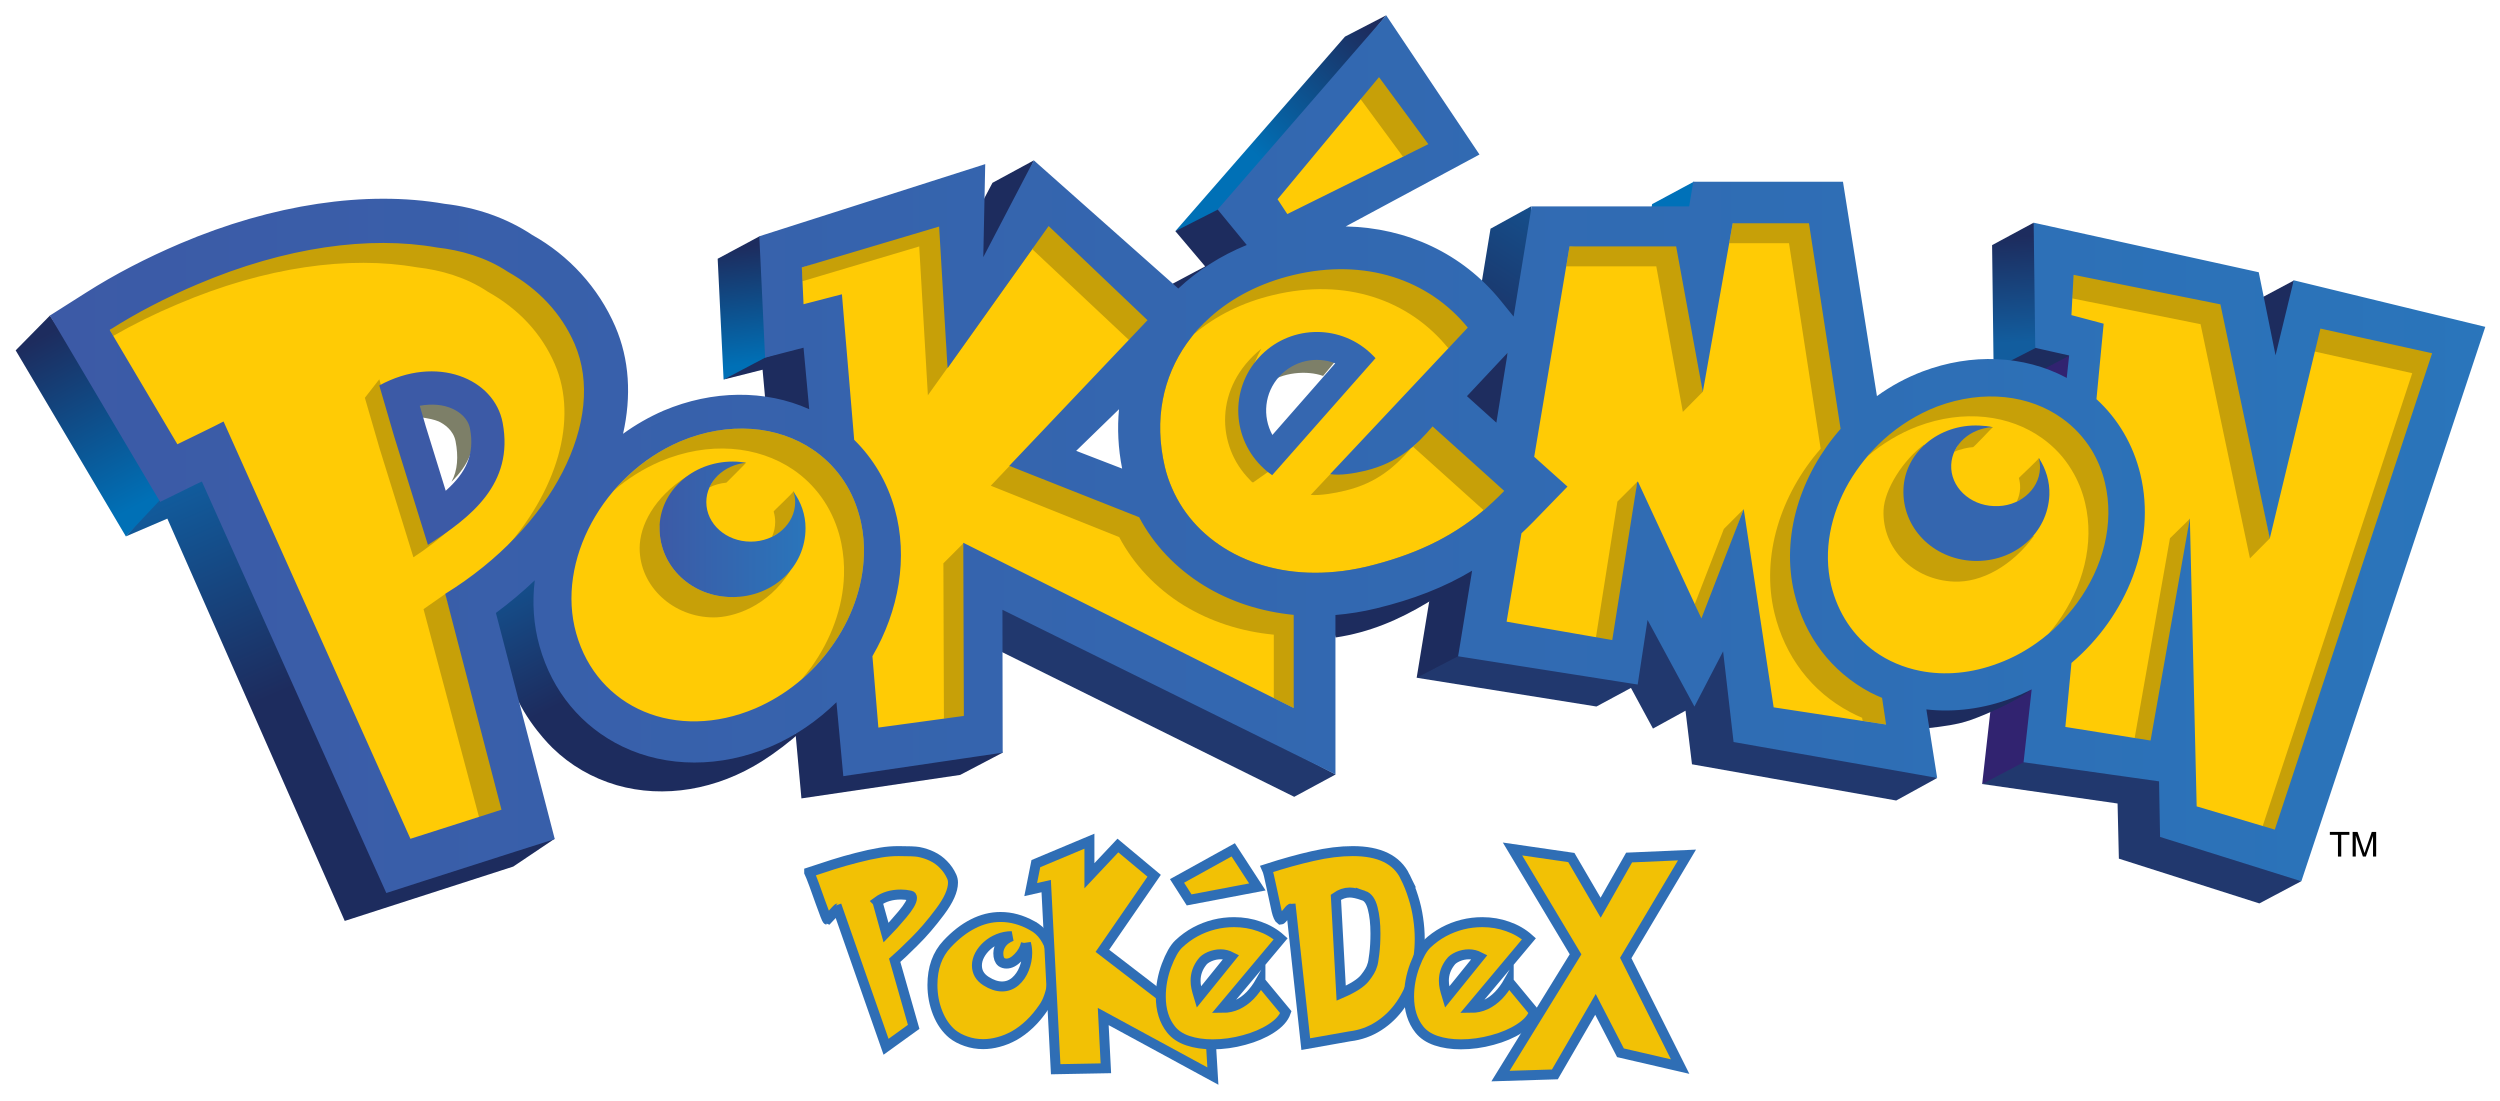 <?xml version="1.0" encoding="UTF-8" standalone="no"?>
<svg
   xmlns:osb="http://www.openswatchbook.org/uri/2009/osb"
   xmlns:dc="http://purl.org/dc/elements/1.1/"
   xmlns:cc="http://creativecommons.org/ns#"
   xmlns:rdf="http://www.w3.org/1999/02/22-rdf-syntax-ns#"
   xmlns:svg="http://www.w3.org/2000/svg"
   xmlns="http://www.w3.org/2000/svg"
   xmlns:xlink="http://www.w3.org/1999/xlink"
   xmlns:sodipodi="http://sodipodi.sourceforge.net/DTD/sodipodi-0.dtd"
   xmlns:inkscape="http://www.inkscape.org/namespaces/inkscape"
   xml:space="preserve"
   enable-background="new 0 0 280 103"
   viewBox="0 0 156.85 69.088"
   height="66.591"
   width="151.181"
   y="0px"
   x="0px"
   id="Layer_1"
   version="1.1"
   inkscape:version="1.0.2-2 (e86c870879, 2021-01-15)"
   sodipodi:docname="pokemon.svg"><sodipodi:namedview
     pagecolor="#ffffff"
     bordercolor="#666666"
     borderopacity="1"
     objecttolerance="10"
     gridtolerance="10"
     guidetolerance="10"
     inkscape:pageopacity="0"
     inkscape:pageshadow="2"
     inkscape:window-width="1920"
     inkscape:window-height="1017"
     id="namedview103"
     showgrid="false"
     inkscape:zoom="2.9389637"
     inkscape:cx="100.78434"
     inkscape:cy="63.188168"
     inkscape:window-x="-8"
     inkscape:window-y="-8"
     inkscape:window-maximized="1"
     inkscape:current-layer="Layer_1"
     inkscape:document-rotation="0"
     scale-x="1.038"
     units="px" /><defs
     id="defs202"><linearGradient
       id="linearGradient1931"
       osb:paint="solid"><stop
         style="stop-color:#2f6eb5;stop-opacity:1;"
         offset="0"
         id="stop1929" /></linearGradient><linearGradient
       id="linearGradient1925"
       osb:paint="solid"><stop
         style="stop-color:#da0000;stop-opacity:1;"
         offset="0"
         id="stop1923" /></linearGradient><linearGradient
       id="linearGradient1919"
       osb:paint="solid"><stop
         style="stop-color:#f2c105;stop-opacity:1;"
         offset="0"
         id="stop1917" /></linearGradient><linearGradient
       inkscape:collect="always"
       xlink:href="#linearGradient1919"
       id="linearGradient1921"
       x1="5.113"
       y1="104.977"
       x2="291.952"
       y2="104.977"
       gradientUnits="userSpaceOnUse" /><linearGradient
       inkscape:collect="always"
       xlink:href="#linearGradient1931"
       id="linearGradient1933"
       x1="4.981"
       y1="104.977"
       x2="292.084"
       y2="104.977"
       gradientUnits="userSpaceOnUse" /><linearGradient
       inkscape:collect="always"
       xlink:href="#linearGradient1919"
       id="linearGradient244"
       gradientUnits="userSpaceOnUse"
       x1="5.113"
       y1="104.977"
       x2="291.952"
       y2="104.977" /><linearGradient
       inkscape:collect="always"
       xlink:href="#linearGradient1931"
       id="linearGradient246"
       gradientUnits="userSpaceOnUse"
       x1="4.981"
       y1="104.977"
       x2="292.084"
       y2="104.977" /><linearGradient
       inkscape:collect="always"
       xlink:href="#linearGradient1919"
       id="linearGradient248"
       gradientUnits="userSpaceOnUse"
       x1="5.113"
       y1="104.977"
       x2="291.952"
       y2="104.977" /><linearGradient
       inkscape:collect="always"
       xlink:href="#linearGradient1931"
       id="linearGradient250"
       gradientUnits="userSpaceOnUse"
       x1="4.981"
       y1="104.977"
       x2="292.084"
       y2="104.977" /><linearGradient
       inkscape:collect="always"
       xlink:href="#linearGradient1919"
       id="linearGradient252"
       gradientUnits="userSpaceOnUse"
       x1="5.113"
       y1="104.977"
       x2="291.952"
       y2="104.977" /><linearGradient
       inkscape:collect="always"
       xlink:href="#linearGradient1931"
       id="linearGradient254"
       gradientUnits="userSpaceOnUse"
       x1="4.981"
       y1="104.977"
       x2="292.084"
       y2="104.977" /><linearGradient
       inkscape:collect="always"
       xlink:href="#linearGradient1919"
       id="linearGradient256"
       gradientUnits="userSpaceOnUse"
       x1="5.113"
       y1="104.977"
       x2="291.952"
       y2="104.977" /><linearGradient
       inkscape:collect="always"
       xlink:href="#linearGradient1931"
       id="linearGradient258"
       gradientUnits="userSpaceOnUse"
       x1="4.981"
       y1="104.977"
       x2="292.084"
       y2="104.977" /><linearGradient
       inkscape:collect="always"
       xlink:href="#linearGradient1919"
       id="linearGradient260"
       gradientUnits="userSpaceOnUse"
       x1="5.113"
       y1="104.977"
       x2="291.952"
       y2="104.977" /><linearGradient
       inkscape:collect="always"
       xlink:href="#linearGradient1931"
       id="linearGradient262"
       gradientUnits="userSpaceOnUse"
       x1="4.981"
       y1="104.977"
       x2="292.084"
       y2="104.977" /><linearGradient
       inkscape:collect="always"
       xlink:href="#linearGradient1919"
       id="linearGradient264"
       gradientUnits="userSpaceOnUse"
       x1="5.113"
       y1="104.977"
       x2="291.952"
       y2="104.977" /><linearGradient
       inkscape:collect="always"
       xlink:href="#linearGradient1931"
       id="linearGradient266"
       gradientUnits="userSpaceOnUse"
       x1="4.981"
       y1="104.977"
       x2="292.084"
       y2="104.977" /><linearGradient
       inkscape:collect="always"
       xlink:href="#linearGradient1919"
       id="linearGradient268"
       gradientUnits="userSpaceOnUse"
       x1="5.113"
       y1="104.977"
       x2="291.952"
       y2="104.977" /><linearGradient
       inkscape:collect="always"
       xlink:href="#linearGradient1931"
       id="linearGradient270"
       gradientUnits="userSpaceOnUse"
       x1="4.981"
       y1="104.977"
       x2="292.084"
       y2="104.977" /></defs><linearGradient
     gradientTransform="translate(-408,-677.5)"
     y2="714.041"
     x2="416.734"
     y1="732.71"
     x1="426.751"
     gradientUnits="userSpaceOnUse"
     id="SVGID_1_"><stop
       id="stop12"
       style="stop-color:#0070B6"
       offset="0" /><stop
       id="stop14"
       style="stop-color:#1D2C5E"
       offset="1" /></linearGradient><linearGradient
     gradientTransform="translate(-408,-677.5)"
     y2="680.949"
     x2="561.642"
     y1="694.573"
     x1="548.927"
     gradientUnits="userSpaceOnUse"
     id="SVGID_2_"><stop
       id="stop21"
       style="stop-color:#0070B6"
       offset="0" /><stop
       id="stop23"
       style="stop-color:#1D2C5E"
       offset="1" /></linearGradient><linearGradient
     gradientTransform="translate(-408,-677.5)"
     y2="704.548"
     x2="491.937"
     y1="717.286"
     x1="493.453"
     gradientUnits="userSpaceOnUse"
     id="SVGID_3_"><stop
       id="stop32"
       style="stop-color:#0070B6"
       offset="0" /><stop
       id="stop34"
       style="stop-color:#1D2C5E"
       offset="1" /></linearGradient><linearGradient
     gradientTransform="translate(-408,-677.5)"
     y2="703.336"
     x2="631.742"
     y1="714.834"
     x1="632.348"
     gradientUnits="userSpaceOnUse"
     id="SVGID_4_"><stop
       id="stop39"
       style="stop-color:#125D9E"
       offset="0" /><stop
       id="stop41"
       style="stop-color:#1D2C5E"
       offset="1" /></linearGradient><linearGradient
     gradientTransform="translate(-408,-677.5)"
     y2="719.489"
     x2="576.568"
     y1="698.261"
     x1="589.911"
     gradientUnits="userSpaceOnUse"
     id="SVGID_5_"><stop
       id="stop52"
       style="stop-color:#125D9E"
       offset="0" /><stop
       id="stop54"
       style="stop-color:#1D2C5E"
       offset="1" /></linearGradient><linearGradient
     gradientTransform="translate(-413.451,-679.186)"
     y2="750.203"
     x2="480.919"
     y1="732.31"
     x1="471.821"
     gradientUnits="userSpaceOnUse"
     id="SVGID_6_"><stop
       id="stop65"
       style="stop-color:#105FA1"
       offset="0" /><stop
       id="stop67"
       style="stop-color:#1D2C5E"
       offset="1" /></linearGradient><linearGradient
     gradientTransform="translate(-408,-677.5)"
     y2="750.612"
     x2="448.022"
     y1="726.202"
     x1="437.492"
     gradientUnits="userSpaceOnUse"
     id="SVGID_7_"><stop
       id="stop74"
       style="stop-color:#105FA1"
       offset="0" /><stop
       id="stop76"
       style="stop-color:#1D2C5E"
       offset="1" /></linearGradient><linearGradient
     gradientTransform="matrix(1,0,0,-1,-569.451,-926.686)"
     y2="-982.769"
     x2="655.635"
     y1="-982.769"
     x1="639.706"
     gradientUnits="userSpaceOnUse"
     id="SVGID_8_"><stop
       id="stop177"
       style="stop-color:#3C5AA6"
       offset="0" /><stop
       id="stop179"
       style="stop-color:#2B73B9"
       offset="0.933" /><stop
       id="stop181"
       style="stop-color:#2A75BB"
       offset="1" /></linearGradient><g
     id="g357"
     transform="translate(-56.309,0.961)"><g
       id="g183"
       transform="matrix(0.575,0,0,0.575,57.292,0)"><polygon
         transform="translate(-5.451,-1.686)"
         style="fill:url(#SVGID_1_)"
         id="polygon16"
         points="17.477,58.544 22.278,53.965 9.189,34.446 5.451,38.243 " /><polygon
         transform="translate(-5.451,-1.686)"
         style="fill:#0071b9"
         id="polygon18"
         points="183.544,24.964 189.296,23.108 188.579,19.83 184.009,22.288 " /><polygon
         transform="translate(-5.451,-1.686)"
         style="fill:url(#SVGID_2_)"
         id="polygon25"
         points="131.987,25.236 137.373,23.687 154.994,1.686 150.495,4.012 " /><polygon
         transform="translate(-5.451,-1.686)"
         style="fill:#1d2c5e"
         id="polygon27"
         points="252.752,41.986 249.507,33.031 254.05,30.61 " /><polygon
         transform="translate(-5.451,-1.686)"
         style="fill:#1d2c5e"
         id="polygon29"
         points="225.309,41.153 230.463,38.651 225.99,36.982 221.271,40.326 " /><polygon
         transform="translate(-5.451,-1.686)"
         style="fill:url(#SVGID_3_)"
         id="polygon36"
         points="82.695,41.43 88.331,39.153 86.644,25.782 82.049,28.247 " /><polygon
         transform="translate(-5.451,-1.686)"
         style="fill:url(#SVGID_4_)"
         id="polygon43"
         points="225.641,24.313 221.105,26.761 221.271,40.326 225.837,37.986 227.27,31.42 " /><polygon
         transform="translate(-5.451,-1.686)"
         style="fill:#312370"
         id="polygon45"
         points="220.023,85.561 228.008,83.986 229.572,38.798 225.018,41.191 " /><polygon
         transform="translate(-5.451,-1.686)"
         style="fill:#21386e"
         id="polygon47"
         points="254.828,96.172 239.788,84.52 224.553,83.182 220.023,85.561 234.796,87.688 234.938,93.705 250.266,98.59 " /><polygon
         transform="translate(-5.451,-1.686)"
         style="fill:#21386e"
         id="polygon49"
         points="210.643,87.361 215.096,84.912 184.368,66.189 162.57,69.925 158.318,73.966 177.934,77.105 181.701,75.076 184.102,79.512 187.652,77.561 188.359,83.409 " /><polygon
         transform="translate(-5.451,-1.686)"
         style="fill:url(#SVGID_5_)"
         id="polygon56"
         points="170.838,22.514 166.377,24.969 158.318,73.966 162.832,71.621 170.568,44.11 " /><polygon
         transform="translate(-5.451,-1.686)"
         style="fill:#1d2c5e"
         id="polygon58"
         points="131.987,25.236 135.24,29.081 131.686,30.974 131.985,32.159 140.443,26.786 136.747,22.82 " /><polygon
         transform="translate(-5.451,-1.686)"
         style="fill:#21386e"
         id="polygon60"
         points="108.617,68.957 113.179,65.508 149.479,84.516 144.957,86.958 " /><polygon
         transform="translate(-5.451,-1.686)"
         style="fill:#1d2c5e"
         id="polygon62"
         points="106.525,30.406 112.344,28.644 116.543,17.516 112.032,19.963 " /><path
         style="fill:url(#SVGID_6_)"
         id="path69"
         d="m 56.633,61.419 -4.646,3.189 c 0,0 0.986,5.184 2.257,8.79 1.278,3.619 4.32,6.526 4.32,6.526 1.954,1.91 4.349,3.3 7.021,4.08 5.139,1.479 10.939,0.515 15.918,-2.66 1.302,-0.824 3.069,-2.143 4.155,-3.184 C 80.764,81.13 56.633,61.419 56.633,61.419 Z" /><polygon
         transform="translate(-5.451,-1.686)"
         style="fill:#1d2c5e"
         id="polygon71"
         points="113.146,82.139 91.647,37.551 87.224,39.041 82.695,41.43 86.947,40.355 91.187,87.131 108.511,84.568 " /><polygon
         transform="translate(-5.451,-1.686)"
         style="fill:url(#SVGID_7_)"
         id="polygon78"
         points="64.236,91.55 26.068,51.615 21.292,54.477 17.477,58.544 22.001,56.602 41.357,100.5 59.746,94.568 " /><path
         style="fill:#1d2c5e"
         id="path80"
         d="m 208.381,75.627 0.26,2.155 c 1.584,-0.178 3.248,-0.383 4.672,-0.89 1.66,-0.568 5.266,-2.174 6.637,-3.357 -0.514,0.187 -8.963,2.377 -11.569,2.092" /><path
         style="fill:#1d2c5e"
         id="path82"
         d="m 143.322,64.418 0.69,3.47 c 3.722,-0.554 6.917,-1.931 10.058,-3.819 1.971,-1.174 4.135,-2.945 4.818,-3.417 -0.482,0.308 -15.566,3.766 -15.566,3.766 z" /><g
         transform="translate(-5.451,-1.686)"
         id="g84"><path
           style="fill:#ffcb05"
           id="path86"
           d="M 46.389,96.338 44.952,93.145 26.6,52.186 l -0.377,-0.84 -0.834,0.385 -0.557,0.256 -3.267,1.604 C 21.083,52.783 20.283,51.429 19.727,50.49 L 12.34,38.006 10.408,34.747 13.604,32.722 c 3.023,-1.928 6.437,-3.709 10.151,-5.295 7.395,-3.15 14.943,-4.816 21.826,-4.816 2.264,0 4.455,0.183 6.513,0.541 3.431,0.391 6.604,1.517 9.225,3.263 3.906,2.184 6.981,5.572 8.718,9.58 1.426,3.294 1.704,7.152 0.798,11.154 l -0.532,2.351 1.953,-1.416 c 1.316,-0.955 2.746,-1.771 4.25,-2.426 2.6,-1.099 5.29,-1.66 7.985,-1.66 2.551,0 4.963,0.505 7.17,1.498 l 1.423,0.638 -0.143,-1.553 -0.619,-6.711 -0.1,-1.064 -1.036,0.269 -3.109,0.806 -0.545,-11.427 22.774,-7.276 -0.184,8.881 1.715,0.44 4.974,-9.532 14.897,13.212 0.621,0.553 0.606,-0.57 c 2.041,-1.918 4.46,-3.457 7.189,-4.574 l 1.14,-0.466 -0.781,-0.953 -2.686,-3.274 17.103,-19.714 8.957,13.365 -13.711,7.37 -3.045,1.638 3.457,0.073 c 6.5,0.137 12.256,2.887 16.205,7.742 l 1.428,1.761 0.92,1.131 -1.528,1.622 -1.019,1.082 -3.426,3.654 -0.637,0.679 0.689,0.622 3.211,2.891 1.242,1.117 0.266,-1.648 1.232,-7.627 0.315,-1.958 0.01,0.011 0.324,-2 1.839,-11.26 h 16.418 0.77 l 0.13,-0.759 0.321,-1.928 h 14.785 l 3.582,22.621 0.233,1.465 1.2,-0.871 c 1.451,-1.054 3.054,-1.921 4.766,-2.576 2.279,-0.86 4.625,-1.299 6.967,-1.299 2.788,0 5.495,0.644 7.836,1.861 0.062,0.045 0.15,0.103 0.27,0.151 l 1.111,0.446 0.131,-1.192 0.268,-2.465 0.088,-0.808 -0.795,-0.177 -2.998,-0.67 -0.146,-11.792 22.857,5.031 1.717,8.485 1.775,0.035 1.771,-7.302 19.06,4.635 -19.478,58.703 -13.938,-4.377 -0.099,-5.407 -0.014,-0.775 -0.769,-0.108 -13.908,-1.963 0.787,-7.069 0.187,-1.682 -1.505,0.771 c -0.713,0.363 -1.403,0.668 -2.055,0.908 -2.274,0.86 -4.603,1.295 -6.922,1.295 -0.671,0 -1.345,-0.037 -2.001,-0.111 l -1.188,-0.133 0.186,1.18 0.979,6.217 -20.291,-3.579 -1.063,-9.226 -0.342,-2.957 -1.367,2.643 -2.336,4.505 -4.301,-7.94 -1.293,-2.385 -0.408,2.68 -0.937,6.146 -17.784,-2.799 1.379,-8.435 0.315,-1.934 -1.681,1.005 c -2.911,1.745 -6.254,3.058 -10.217,4.015 -1.385,0.338 -2.832,0.572 -4.305,0.694 l -0.834,0.07 v 0.837 15.918 l -35.023,-17.309 -1.316,-0.649 0.001,1.467 0.024,14.804 -15.659,2.307 -0.658,-7.109 -0.178,-1.902 -1.365,1.338 c -2.069,2.025 -4.4,3.595 -6.927,4.667 -2.585,1.099 -5.252,1.655 -7.925,1.655 -2.669,0 -5.177,-0.558 -7.455,-1.649 -4.22,-2.03 -7.264,-5.713 -8.57,-10.36 C 62.87,68.121 62.701,65.816 62.99,63.45 l 0.309,-2.52 -1.838,1.75 c -1.296,1.23 -2.692,2.405 -4.152,3.484 l -0.495,0.365 0.156,0.595 5.275,20.248 0.932,3.593 -3.532,1.123 -9.932,3.18 z m 4.458,-54.356 c -0.512,0 -1.041,0.047 -1.574,0.143 l -0.676,0.13 -0.998,0.192 0.301,0.972 0.196,0.632 2.84,9.293 0.284,0.893 0.422,1.34 1.05,-0.934 0.697,-0.621 c 2.753,-2.474 3.718,-4.986 3.137,-8.154 -0.366,-1.901 -1.838,-2.848 -2.684,-3.244 -0.884,-0.426 -1.896,-0.642 -2.995,-0.642 z m 76.135,0.305 -1.775,1.728 -4.675,4.543 -1.018,0.989 1.325,0.512 5.014,1.935 1.54,0.593 -0.318,-1.618 c -0.414,-2.09 -0.522,-4.182 -0.328,-6.217 z m 20.416,-5.167 c -1.939,0 -3.815,0.834 -5.148,2.286 -2.022,2.208 -2.415,5.465 -0.977,8.103 l 0.381,0.715 0.613,1.143 0.863,-0.966 0.555,-0.615 6.858,-7.83 0.539,-0.62 0.865,-0.994 -1.234,-0.457 -0.769,-0.284 c -0.807,-0.316 -1.671,-0.481 -2.546,-0.481 z" /></g><path
         style="fill:#7d7f68"
         id="path88"
         d="m 152.438,47.032 c -0.066,0.058 -0.127,0.132 -0.179,0.208 0.069,-0.063 0.136,-0.118 0.207,-0.176 z" /><polygon
         transform="translate(-5.451,-1.686)"
         style="fill:#7d7f68"
         id="polygon90"
         points="161.631,45.41 164.837,48.294 165.418,44.702 167.014,46.131 163.802,43.241 167.227,39.587 166.055,40.831 166.089,40.674 165.053,41.767 " /><polygon
         transform="translate(-5.451,-1.686)"
         style="fill:#7d7f68"
         id="polygon92"
         points="167.014,46.131 168.244,38.505 167.227,39.587 163.802,43.241 " /><path
         style="fill:#7d7f68"
         id="path94"
         d="m 115.715,47.522 0.052,0.022 z" /><path
         style="fill:#c7a008"
         id="path96"
         d="m 134.677,50.694 c 0.274,0.277 0.021,0.078 0.328,0.288 l 2.095,-1.477 c -0.311,-0.22 -0.619,-0.456 -0.902,-0.72 -3.04,-2.77 -2.25,-9 -0.278,-12.41 -5.191,4.188 -4.921,10.635 -1.243,14.319" /><path
         style="fill:#c7a008"
         id="path98"
         d="m 159.967,54.182 c -3.46,2.862 -7.404,4.728 -12.615,5.987 -1.139,0.261 -2.255,0.451 -3.347,0.547 -8.271,0.813 -15.21,-2.985 -17.843,-9.145 -0.328,-0.746 -0.581,-1.501 -0.772,-2.307 -1.218,-5.188 -0.178,-9.824 2.385,-13.458 0.254,-0.352 0.521,-0.689 0.801,-1.032 -0.131,0.112 -0.265,0.208 -0.374,0.313 -0.985,0.877 -1.857,1.838 -2.598,2.888 -2.566,3.634 -3.606,8.273 -2.377,13.453 0.188,0.806 0.437,1.572 0.758,2.301 2.634,6.174 9.575,9.97 17.839,9.163 1.101,-0.106 2.213,-0.288 3.353,-0.563 5.217,-1.259 9.158,-3.117 12.618,-5.979 0.845,-0.695 1.66,-1.453 2.451,-2.282 l -0.073,-0.07 c -0.079,0.068 -0.138,0.127 -0.206,0.184" /><polygon
         transform="translate(-5.451,-1.686)"
         style="fill:#c7a008"
         id="polygon100"
         points="116.37,27.199 115.995,26.853 107.079,39.377 107.129,40.185 " /><polygon
         transform="translate(-5.451,-1.686)"
         style="fill:#c7a008"
         id="polygon102"
         points="165.053,41.767 166.089,40.674 166.055,40.831 167.227,39.587 168.244,38.505 167.014,46.131 165.418,44.702 164.837,48.294 161.631,45.41 " /><polygon
         transform="translate(-5.451,-1.686)"
         style="fill:#c7a008"
         id="polygon104"
         points="160.061,15.727 154.146,8.136 152.208,10.843 156.825,17.115 " /><path
         style="fill:#c7a008"
         id="path106"
         d="M 61.785,34.235 C 46.849,16.04 19.936,25.82 10.263,34.331 l 0.378,0.653 c 2.224,-1.276 4.569,-2.43 7.036,-3.465 9.608,-4.104 18.768,-5.307 26.112,-4.022 2.596,0.298 5.346,1.068 7.739,2.67 3.313,1.855 5.824,4.494 7.292,7.876 2.605,5.99 0.31,13.955 -5.825,20.623 7.695,-7.061 12.96,-13.817 8.79,-24.431 z" /><path
         style="fill:#c7a008"
         id="path108"
         d="m 92.257,55.433 c -0.07,-0.33 -0.14,-0.665 -0.247,-0.988 -0.841,-3.025 -2.648,-5.44 -5.017,-7.047 -3.834,-2.604 -9.186,-3.139 -14.52,-0.887 -2.806,1.213 -5.246,3.08 -7.175,5.31 1.483,-1.276 3.178,-2.339 5.009,-3.131 5.322,-2.259 10.674,-1.725 14.521,0.876 2.369,1.609 4.161,4.023 5.02,7.044 0.095,0.324 0.169,0.664 0.243,1.005 0.228,1.15 0.334,2.313 0.29,3.504 -0.111,3.482 -1.402,6.988 -3.549,9.982 -0.346,0.474 -0.71,0.916 -1.087,1.354 1.222,-1.055 2.313,-2.222 3.245,-3.529 2.156,-2.975 3.444,-6.488 3.558,-9.991 0.048,-1.169 -0.049,-2.351 -0.291,-3.502" /><path
         style="fill:#c7a008"
         id="path110"
         d="m 77.55,50.992 c -0.021,0.033 2.167,-2.168 2.142,-2.168 -2.737,-0.104 -3.894,2.477 -3.989,2.68 0.562,-0.272 1.182,-0.449 1.847,-0.512" /><path
         style="fill:#c7a008"
         id="path112"
         d="m 82.705,54.147 c 0.111,0.371 0.169,0.74 0.169,1.144 0,0.57 -0.127,1.117 -0.358,1.621 0.438,-0.229 3.603,-1.764 2.376,-5.016 0.066,0.1 -2.266,2.241 -2.187,2.251" /><path
         style="fill:#c7a008"
         id="path114"
         d="m 70.255,55.957 c 0,-1.338 2.291,-4.584 3.005,-5.667 -3.618,2.3 -5.176,5.404 -5.176,7.849 0,4.189 3.681,7.558 8.082,7.558 2.082,0 5.895,-1.101 8.389,-5.137 -1.307,0.86 -4.629,2.918 -6.372,2.918 -4.4,-0.001 -7.928,-3.309 -7.928,-7.521" /><polygon
         transform="translate(-5.451,-1.686)"
         style="fill:#c7a008"
         id="polygon116"
         points="106.735,78.432 109.426,78.586 108.894,59.258 106.678,61.477 " /><polygon
         transform="translate(-5.451,-1.686)"
         style="fill:#c7a008"
         id="polygon118"
         points="106.659,23.867 91.232,29.197 91.287,30.703 104.04,26.906 104.985,43.146 107.113,40.164 " /><polygon
         transform="translate(-5.451,-1.686)"
         style="fill:#c7a008"
         id="polygon120"
         points="117.804,24.018 116.37,27.199 126.913,37.104 129.783,35.012 " /><path
         style="fill:#c7a008"
         id="path122"
         d="m 122.511,53.814 -14.064,-4.65 -2.049,2.164 14.011,5.607 c 1.589,2.994 3.997,5.559 7.029,7.434 2.935,1.795 6.289,2.87 9.841,3.211 v 6.92 l 2.172,1.084 0.687,-10.396 z" /><path
         style="fill:#c7a008"
         id="path124"
         d="m 145.095,51.858 c 3.454,-0.833 5.446,-2.635 7.161,-4.618 -1.287,1.056 -7.739,2.462 -8.823,2.829 l -2.125,2.263 c 0.971,0.086 2.595,-0.176 3.787,-0.474" /><path
         style="fill:#c7a008"
         id="path126"
         d="m 138.813,27.943 c -6.369,0.834 -9.688,6.181 -10.237,6.832 2.352,-1.987 5.3,-3.462 8.62,-4.248 7.881,-1.906 14.83,0.497 19.125,5.807 l 2.658,-2.25 c -4.254,-5.218 -12.287,-8.041 -20.166,-6.141" /><path
         style="fill:#c7a008"
         id="path128"
         d="m 160.174,53.998 c 0.768,-0.646 2.133,-1.299 2.859,-2.06 l -8.528,-7.62 c -0.653,0.781 -1.245,2.068 -2.042,2.745 z" /><path
         style="fill:#c7a008"
         id="path130"
         d="m 203.938,74.418 c -8.947,-7.354 -8.412,-23.123 -4.02,-28.126 l -3.942,-24.715 -8.622,1.113 -0.384,2.177 h 6.524 l 3.455,22.424 c -4.396,5.019 -6.52,11.743 -5.051,17.899 1.137,4.757 4.059,8.607 8.265,10.834 0.423,0.232 0.86,0.434 1.307,0.625 l 0.056,0.329 2.565,0.405 c 0,-10e-4 0.267,-2.751 -0.153,-2.965 z" /><polygon
         transform="translate(-5.451,-1.686)"
         style="fill:#c7a008"
         id="polygon132"
         points="187.249,25.99 175.001,26.9 174.63,29.078 184.464,29.078 187.361,44.959 189.543,42.755 " /><polygon
         transform="translate(-5.451,-1.686)"
         style="fill:#c7a008"
         id="polygon134"
         points="188.661,65.932 189.447,68.066 193.988,55.575 191.836,57.73 " /><polygon
         transform="translate(-5.451,-1.686)"
         style="fill:#c7a008"
         id="polygon136"
         points="180.221,54.747 177.878,69.561 180.122,70.418 182.407,52.564 " /><path
         style="fill:#c7a008"
         id="path138"
         d="m 221.123,46.146 c 1.287,0.919 2.385,2.082 3.211,3.465 0.652,1.061 1.145,2.249 1.46,3.553 1.071,4.453 -0.21,9.269 -3.041,13.133 -0.285,0.392 -0.599,0.771 -0.899,1.143 1.15,-0.989 15.118,-11.292 1.471,-24.824 -15.01,-4.948 -20.692,4.845 -21.223,5.466 1.586,-1.348 3.416,-2.463 5.398,-3.221 5.08,-1.924 10.078,-1.257 13.623,1.285" /><path
         style="fill:#c7a008"
         id="path140"
         d="m 213.556,47.122 c 0.042,0.095 2.155,-2.202 2.198,-2.202 -2.671,0.11 -3.954,1.399 -3.822,1.994 -0.16,0.231 -0.29,0.46 -0.392,0.713 0.57,-0.284 1.624,-0.502 2.016,-0.505" /><path
         style="fill:#c7a008"
         id="path142"
         d="m 218.578,50.479 c 0.096,0.358 0.142,0.733 0.134,1.136 -0.024,0.516 -0.158,0.989 -0.354,1.43 0.406,-0.183 3.643,-1.188 2.407,-4.75 0.032,0.101 -2.222,2.186 -2.187,2.184" /><path
         style="fill:#c7a008"
         id="path144"
         d="m 211.487,61.789 c 3.021,0.129 6.362,-1.727 8.758,-5.007 -6.148,1.261 -12.611,-8.977 -11.963,-9.979 -2.323,1.684 -4.379,4.932 -4.473,7.202 -0.16,4.209 3.267,7.608 7.678,7.784" /><polygon
         transform="translate(-5.451,-1.686)"
         style="fill:#c7a008"
         id="polygon146"
         points="266.948,40.735 250.629,90.15 252.07,91.114 269.658,38.329 256.495,35.287 256.33,38.379 " /><polygon
         transform="translate(-5.451,-1.686)"
         style="fill:#c7a008"
         id="polygon148"
         points="246.288,32.927 229.742,29.629 229.857,32.577 243.852,35.388 249.24,60.941 251.421,58.743 " /><polygon
         transform="translate(-5.451,-1.686)"
         style="fill:#c7a008"
         id="polygon150"
         points="236.659,80.54 238.878,81.259 242.703,56.602 240.512,58.748 " /><polygon
         transform="translate(-5.451,-1.686)"
         style="fill:#c7a008"
         id="polygon152"
         points="52.35,64.803 49.954,66.479 56.021,89.216 58.896,88.536 " /><path
         style="fill:#c7a008"
         id="path154"
         d="m 51.746,51.162 c -1.51,1.602 -4.857,4.715 -6.764,5.943 l -1.158,-3.718 -2.536,-8.152 -1.612,-5.519 -1.573,2.019 1.606,5.527 2.536,8.146 1.153,3.729 c 2.611,-1.682 6.409,-4.839 8.348,-7.975" /><path
         style="fill:#7d7f68"
         id="path156"
         d="m 144.498,37.129 c -2.066,-0.795 -4.992,-0.556 -6.572,1.173 -0.367,0.401 -1.081,1.424 -1.307,1.881 1.529,-1.216 4.252,-1.479 6.037,-0.835 z" /><path
         style="fill:#7d7f68"
         id="path158"
         d="m 49.857,44.493 c -0.232,-1.22 -1.427,-2.189 -2.013,-2.458 -1.048,-0.506 -2.861,-0.585 -4.185,-0.344 0.238,0.822 0.511,1.786 0.627,2.181 0.537,0.075 1.419,0.235 1.882,0.446 0.581,0.28 1.597,0.94 1.833,2.168 0.316,1.639 0.233,3.171 -0.45,4.415 1.873,-1.838 2.782,-3.837 2.306,-6.408" /><g
         transform="translate(-5.451,-1.686)"
         id="g160"><g
           id="g162"><path
             style="fill:#3c5aa6"
             id="path164"
             d="M 58.588,46.145 C 57.689,41.321 51.381,38.662 45.127,42.073 l 1.612,5.521 2.536,8.159 1.157,3.716 c 4.692,-3.017 9.408,-6.642 8.156,-13.324 z m -6.212,7.418 c -0.683,-2.229 -2.181,-7.042 -2.181,-7.042 0.007,0.022 -0.295,-1.03 -0.653,-2.234 1.326,-0.237 2.6,-0.141 3.648,0.363 0.586,0.279 1.616,0.93 1.841,2.164 0.518,2.774 -0.417,4.754 -2.655,6.749 z" /></g></g><g
         transform="translate(-5.451,-1.686)"
         id="g166"><g
           id="g168"><path
             style="fill:#3567b0"
             id="path170"
             d="m 153.223,38.491 c -3.496,-3.207 -8.93,-2.958 -12.119,0.535 -3.208,3.487 -2.956,8.924 0.545,12.118 0.285,0.275 0.593,0.5 0.903,0.721 l 11.277,-12.771 c -0.199,-0.208 -0.399,-0.415 -0.606,-0.603 z m -10.648,8.983 c -1.103,-2.025 -0.88,-4.596 0.769,-6.398 1.586,-1.728 4.016,-2.22 6.088,-1.421 z" /></g></g><polygon
         transform="translate(-5.451,-1.686)"
         style="fill:#1e2d5f"
         id="polygon172"
         points="167.979,48.434 168.291,37.089 162.046,43.106 " /><path
         style="fill:#3466af"
         id="path174"
         d="m 220.748,48.295 c 0.095,0.379 0.144,0.754 0.132,1.153 -0.104,2.386 -2.347,4.228 -5.021,4.103 -2.672,-0.092 -4.771,-2.12 -4.666,-4.5 0.09,-2.231 2.078,-3.997 4.533,-4.11 -0.466,-0.105 -0.953,-0.16 -1.461,-0.178 -4.473,-0.193 -8.129,2.975 -8.283,6.919 -0.172,4.218 3.209,7.657 7.611,7.848 4.479,0.179 8.133,-3 8.311,-7.198 0.052,-1.455 -0.378,-2.85 -1.156,-4.037" /><path
         style="fill:url(#SVGID_8_)"
         id="path183"
         d="m 85.053,53.112 c 0,2.396 -2.179,4.316 -4.848,4.316 -2.676,0 -4.847,-1.921 -4.847,-4.316 0,-2.233 1.91,-4.074 4.358,-4.288 -0.469,-0.085 -0.957,-0.134 -1.461,-0.134 -4.472,0 -8,3.317 -8,7.267 0,4.215 3.529,7.521 7.928,7.521 4.476,0 8.001,-3.308 8.001,-7.521 0,-1.459 -0.482,-2.834 -1.311,-3.966 0.112,0.341 0.18,0.719 0.18,1.121" /><g
         transform="translate(-5.451,-1.686)"
         id="g185"><g
           id="g187"><linearGradient
             gradientTransform="matrix(1,0,0,-1,-564,-925)"
             y2="-974.57"
             x2="838.921"
             y1="-974.57"
             x1="573.178"
             gradientUnits="userSpaceOnUse"
             id="SVGID_9_"><stop
               id="stop190"
               style="stop-color:#3C5AA6"
               offset="0" /><stop
               id="stop192"
               style="stop-color:#2B73B9"
               offset="0.933" /><stop
               id="stop194"
               style="stop-color:#2A75BB"
               offset="1" /></linearGradient><path
             style="fill:url(#SVGID_9_)"
             id="path196"
             d="m 254.02,30.598 -1.986,8.185 -1.834,-9.063 -24.559,-5.406 0.172,13.656 3.701,0.83 -0.267,2.463 c -0.048,-0.019 -0.078,-0.048 -0.104,-0.069 -4.588,-2.421 -10.276,-2.669 -15.629,-0.647 -1.796,0.687 -3.463,1.59 -4.975,2.688 l -3.705,-23.388 h -16.333 l -0.45,2.689 H 170.86 l -1.963,12.023 -1.426,-1.761 c -4.166,-5.118 -10.205,-7.937 -16.895,-8.077 l 14.596,-7.845 -10.178,-15.189 -18.389,21.189 3.174,3.87 c -2.875,1.175 -5.387,2.795 -7.468,4.752 l -15.767,-13.989 -5.513,10.566 0.212,-10.154 -24.651,7.875 0.632,13.244 4.194,-1.088 0.62,6.712 c -4.792,-2.152 -10.552,-2.099 -15.894,0.158 -1.583,0.69 -3.059,1.538 -4.419,2.524 0.924,-4.089 0.705,-8.12 -0.853,-11.715 -1.84,-4.248 -5.078,-7.759 -9.048,-9.974 -2.783,-1.854 -6.1,-3.009 -9.571,-3.402 -8.53,-1.491 -18.773,0.04 -28.854,4.335 -3.706,1.581 -7.163,3.375 -10.281,5.361 l -3.941,2.499 2.38,4.019 7.386,12.483 c 0,0 2.26,3.825 2.275,3.823 l 3.994,-1.963 0.557,-0.256 18.353,40.961 1.77,3.937 4.098,-1.32 9.93,-3.181 4.352,-1.383 -1.148,-4.43 -5.274,-20.245 c 1.517,-1.123 2.933,-2.314 4.24,-3.561 -0.295,2.419 -0.14,4.868 0.526,7.212 1.379,4.908 4.593,8.785 9.053,10.933 4.817,2.315 10.694,2.321 16.131,0.015 2.727,-1.157 5.152,-2.845 7.207,-4.854 l 0.749,8.063 17.39,-2.561 -0.027,-15.593 36.337,17.959 V 67.119 c 1.458,-0.122 2.946,-0.352 4.442,-0.719 4.002,-0.967 7.427,-2.293 10.47,-4.116 l -1.526,9.339 19.592,3.083 1.075,-7.05 5.117,9.453 3.128,-6.027 1.143,9.896 22.213,3.916 -1.178,-7.473 c 3.041,0.344 6.246,-0.064 9.342,-1.232 0.733,-0.271 1.457,-0.601 2.15,-0.955 l -0.885,7.951 14.784,2.086 0.11,6.063 15.416,4.839 20.071,-60.495 z m -86.793,8.99 1.019,-1.083 -1.231,7.627 -3.211,-2.892 z m -13.018,-31.156 5.382,7.311 -15.387,7.628 -1.063,-1.615 z M 52.32,64.809 58.459,88.364 48.523,91.538 28.134,46.004 c -1.109,0.583 -3.157,1.561 -5.038,2.483 L 15.713,36.015 c 2.936,-1.875 6.156,-3.537 9.581,-4.984 9.612,-4.088 18.783,-5.308 26.118,-4.012 2.595,0.292 5.342,1.057 7.748,2.654 3.301,1.859 5.826,4.505 7.282,7.875 3.551,8.206 -2.381,20.015 -14.122,27.261 z m 45.681,-4.192 c -0.114,3.507 -1.402,7.021 -3.558,9.994 -2.051,2.875 -4.916,5.248 -8.287,6.699 -8.62,3.652 -17.24,0 -19.543,-8.184 -2.231,-7.913 2.96,-17.333 11.312,-20.931 5.334,-2.252 10.686,-1.718 14.52,0.887 2.368,1.606 4.174,4.021 5.017,7.047 0.106,0.321 0.176,0.658 0.247,0.988 0.241,1.153 0.338,2.335 0.292,3.5 z m 46.901,16.653 -36.055,-18.033 0.064,18.894 -9.327,1.272 -0.65,-7.788 c 2.88,-4.938 3.933,-10.757 2.43,-16.093 -0.825,-2.933 -2.349,-5.479 -4.42,-7.519 l -1.338,-15.879 -4.188,1.086 -0.185,-4.015 14.978,-4.46 0.918,15.448 11.034,-15.503 10.787,10.273 -15.085,15.892 14.172,5.606 c 1.583,3 3.998,5.549 7.028,7.427 2.929,1.808 6.285,2.877 9.835,3.228 z m -18.721,-26.126 -5.015,-1.935 4.675,-4.544 c -0.2,2.086 -0.097,4.267 0.34,6.479 z m 39.237,4.724 c -3.46,2.862 -7.404,4.728 -12.615,5.987 -1.139,0.261 -2.255,0.451 -3.347,0.547 -8.271,0.813 -15.21,-2.985 -17.843,-9.145 -0.328,-0.746 -0.581,-1.501 -0.772,-2.307 -1.218,-5.188 -0.178,-9.825 2.385,-13.458 0.738,-1.06 1.614,-2.026 2.598,-2.896 2.414,-2.154 5.496,-3.72 9,-4.562 7.879,-1.9 14.818,0.505 19.072,5.725 L 148.882,51.74 c 1.018,0.192 2.637,-0.075 3.832,-0.361 3.576,-0.872 5.577,-2.77 7.34,-4.838 l 6,5.398 1.818,1.642 c -0.788,0.815 -1.616,1.584 -2.454,2.287 z m 31.853,21.327 -3.266,-21.635 -4.619,11.935 -6.916,-14.917 h -0.078 l -2.733,17.275 -11.527,-2.006 1.621,-9.64 c 0.435,-0.409 0.863,-0.819 1.284,-1.252 l 3.736,-3.847 -3.631,-3.252 L 175,26.899 h 11.63 l 2.911,15.892 3.262,-18.417 h 8.319 l 3.452,22.438 c -4.393,5.004 -6.527,11.731 -5.059,17.885 1.135,4.771 4.067,8.613 8.27,10.857 0.423,0.213 0.861,0.424 1.313,0.606 l 0.44,2.909 z m 28.725,-7.049 c -1.271,0.905 -2.67,1.674 -4.174,2.229 -2.969,1.131 -5.922,1.366 -8.553,0.843 -1.834,-0.362 -3.506,-1.077 -4.961,-2.112 -2.314,-1.674 -4.018,-4.146 -4.769,-7.25 -0.876,-3.729 -0.069,-7.711 1.937,-11.199 1,-1.705 2.283,-3.307 3.801,-4.688 1.693,-1.518 3.656,-2.761 5.84,-3.601 5.083,-1.896 10.096,-1.242 13.625,1.295 1.298,0.92 2.375,2.091 3.224,3.452 0.644,1.075 1.144,2.26 1.447,3.554 1.081,4.478 -0.206,9.274 -3.031,13.138 -1.21,1.647 -2.685,3.127 -4.386,4.339 z m 25.955,20.392 -8.524,-2.539 -0.743,-31.426 -4.287,24.243 -9.299,-1.484 0.666,-6.98 c 6.072,-5.131 9.291,-13.225 7.527,-20.56 -0.775,-3.248 -2.445,-6.076 -4.799,-8.226 l 0.785,-8.232 -3.516,-0.936 0.235,-4.395 16.021,3.22 5.387,25.546 5.525,-22.903 12.188,2.693 z" /></g></g><g
         transform="matrix(0.939,0,0,0.939,14.793,6.431)"
         style="font-style:normal;font-variant:normal;font-weight:normal;font-stretch:normal;font-size:4px;line-height:125%;font-family:Arial;-inkscape-font-specification:Arial;letter-spacing:0px;word-spacing:0px;fill:#000000;fill-opacity:1;stroke:none"
         id="flowRoot3115"><path
           d="m 254.1,90.905 v -2.525 h -0.943 v -0.338 h 2.27 v 0.338 h -0.947 v 2.525 z"
           id="path3084" /><path
           d="m 255.805,90.905 v -2.863 h 0.57 l 0.678,2.027 c 0.062,0.189 0.108,0.33 0.137,0.424 0.033,-0.104 0.083,-0.257 0.152,-0.459 l 0.686,-1.992 h 0.51 v 2.863 h -0.365 V 88.508 l -0.832,2.396 h -0.342 l -0.828,-2.438 v 2.438 z"
           id="path3086" /></g></g><g
       aria-label="PoKéDeX"
       transform="matrix(0.192,0,0,0.192,106.096,39.028)"
       id="text1092"
       style="font-style:normal;font-variant:normal;font-weight:normal;font-stretch:normal;font-size:70.556px;line-height:1.25;font-family:'Pokemon Solid';-inkscape-font-specification:'Pokemon Solid, Normal';font-variant-ligatures:normal;font-variant-caps:normal;font-variant-numeric:normal;font-variant-east-asian:normal;fill:url(#linearGradient1921);fill-opacity:1;stroke:url(#linearGradient1933);stroke-width:3.26;stroke-miterlimit:4;stroke-dasharray:none;stroke-opacity:1"><path
         d="m 5.113,76.762 q 4.169,-1.378 7.82,-2.549 3.686,-1.171 7.751,-2.205 4.065,-1.068 7.786,-1.688 2.859,-0.482 5.857,-0.482 4.995,0 6.546,0.276 2.343,0.448 4.41,1.447 2.102,0.999 3.721,2.687 1.654,1.654 2.687,3.927 0.413,0.93 0.413,1.964 0,3.859 -4.237,9.508 -4.203,5.65 -8.475,9.853 -4.237,4.203 -6.339,6.029 l 6.201,21.739 -9.026,6.511 -15.813,-45.165 q -0.069,0 -0.655,0.655 -0.586,0.655 -1.55,1.723 -0.93,1.034 -1.171,1.275 -0.103,0 -0.689,-1.481 Q 9.798,89.302 8.834,86.684 7.903,84.031 6.732,80.827 5.526,77.589 5.113,76.762 Z m 22.29,9.577 2.825,10.163 q 2.136,-2.17 5.305,-5.926 3.169,-3.755 3.169,-5.443 0,-0.655 -0.551,-0.758 -1.55,-0.345 -3.066,-0.345 -4.548,0 -7.683,2.308 z"
         style="font-style:normal;font-variant:normal;font-weight:normal;font-stretch:normal;font-size:70.556px;font-family:'Pokemon Solid';-inkscape-font-specification:'Pokemon Solid, Normal';font-variant-ligatures:normal;font-variant-caps:normal;font-variant-numeric:normal;font-variant-east-asian:normal;fill:url(#linearGradient244);fill-opacity:1;stroke:url(#linearGradient246);stroke-width:3.26;stroke-miterlimit:4;stroke-dasharray:none;stroke-opacity:1"
         id="path2081" /><path
         d="m 77.977,94.194 q 2.446,1.309 3.962,3.548 1.55,2.205 2.239,4.995 0.723,2.756 0.723,5.753 0,2.48 -0.413,4.789 -0.379,2.308 -1.068,4.237 -0.689,1.929 -1.619,3.273 -2.17,3.238 -4.651,5.581 -2.48,2.343 -5.064,3.79 -2.584,1.412 -5.133,2.067 -2.515,0.689 -4.995,0.689 -2.928,0 -5.581,-0.93 -2.618,-0.896 -4.479,-2.377 -3.066,-2.549 -4.789,-6.856 -1.723,-4.341 -1.723,-9.164 0,-8.303 4.789,-13.401 4.1,-4.375 8.475,-6.58 4.375,-2.239 8.957,-2.239 2.687,0 5.168,0.689 2.48,0.655 5.202,2.136 z m -2.033,5.788 q -0.586,2.618 -2.549,4.616 -1.929,1.998 -3.79,1.998 -0.93,0 -1.654,-0.482 -1.034,-0.827 -1.034,-2.894 0,-1.585 1.034,-3.135 1.068,-1.55 3.342,-2.446 -2.274,0 -4.41,0.861 -2.102,0.861 -3.617,2.239 -1.516,1.344 -2.446,3.066 -0.896,1.688 -0.896,3.411 0,3.204 2.963,5.099 2.756,1.757 5.237,1.757 2.446,0 4.341,-1.619 1.895,-1.654 2.894,-4.203 0.999,-2.584 0.999,-5.099 0,-1.723 -0.413,-3.169 z"
         style="font-style:normal;font-variant:normal;font-weight:normal;font-stretch:normal;font-size:70.556px;font-family:'Pokemon Solid';-inkscape-font-specification:'Pokemon Solid, Normal';font-variant-ligatures:normal;font-variant-caps:normal;font-variant-numeric:normal;font-variant-east-asian:normal;fill:url(#linearGradient248);fill-opacity:1;stroke:url(#linearGradient250);stroke-width:3.26;stroke-miterlimit:4;stroke-dasharray:none;stroke-opacity:1"
         id="path2083" /><path
         d="m 79.182,73.937 17.501,-7.338 v 11.3 l 9.302,-9.887 11.851,9.887 -16.915,24.529 35.278,27.113 0.827,13.815 -35.829,-19.465 0.861,16.915 -16.399,0.31 -3.101,-59.841 -5.064,1.137 z"
         style="font-style:normal;font-variant:normal;font-weight:normal;font-stretch:normal;font-size:70.556px;font-family:'Pokemon Solid';-inkscape-font-specification:'Pokemon Solid, Normal';font-variant-ligatures:normal;font-variant-caps:normal;font-variant-numeric:normal;font-variant-east-asian:normal;fill:url(#linearGradient252);fill-opacity:1;stroke:url(#linearGradient254);stroke-width:3.26;stroke-miterlimit:4;stroke-dasharray:none;stroke-opacity:1"
         id="path2085" /><path
         d="m 152.563,112.453 8.303,10.025 q -0.999,2.894 -4.754,5.305 -3.721,2.412 -8.888,3.79 -5.133,1.412 -10.266,1.412 -4.548,0 -8.13,-1.206 -3.548,-1.206 -5.478,-3.652 -3.342,-4.203 -3.342,-10.749 0,-5.168 1.86,-10.163 1.895,-5.03 3.996,-7.028 2.515,-2.377 5.443,-3.962 2.963,-1.585 6.132,-2.377 3.169,-0.792 6.511,-0.792 4.375,0 8.303,1.412 3.962,1.378 6.925,4.031 l -18.914,22.565 q 2.515,0 4.754,-1.034 2.274,-1.068 4.169,-2.997 1.895,-1.964 3.376,-4.582 z m -9.543,-8.027 q -1.688,-0.861 -3.445,-0.861 -1.86,0 -3.617,0.758 -1.723,0.758 -2.446,1.791 -2.136,2.756 -2.136,6.063 0,1.206 0.241,2.308 0.241,1.102 0.827,3.032 z m -17.708,-24.839 18.362,-10.163 7.889,12.127 -22.29,4.237 z"
         style="font-style:normal;font-variant:normal;font-weight:normal;font-stretch:normal;font-size:70.556px;font-family:'Pokemon Solid';-inkscape-font-specification:'Pokemon Solid, Normal';font-variant-ligatures:normal;font-variant-caps:normal;font-variant-numeric:normal;font-variant-east-asian:normal;fill:url(#linearGradient256);fill-opacity:1;stroke:url(#linearGradient258);stroke-width:3.26;stroke-miterlimit:4;stroke-dasharray:none;stroke-opacity:1"
         id="path2087" /><path
         d="m 186.291,84.376 q -2.859,-0.999 -4.548,-0.999 -2.343,0 -4.513,1.55 l 1.723,31.35 q 5.822,-2.515 7.751,-4.961 1.964,-2.48 2.377,-4.1 0.345,-0.758 0.689,-3.755 0.379,-2.997 0.379,-6.683 0,-4.823 -0.896,-8.234 -0.861,-3.445 -2.963,-4.169 z m 13.539,-6.201 q 1.619,3.238 2.687,6.718 1.102,3.445 1.585,6.89 0.517,3.445 0.517,6.787 0,5.994 -1.619,11.507 -1.585,5.512 -4.582,9.887 -2.997,4.341 -7.269,7.062 -4.237,2.722 -9.405,3.342 l -14.366,2.549 -4.823,-44.304 q -0.241,0 -1.688,1.826 -1.447,1.826 -1.688,1.826 -0.758,-0.517 -1.344,-2.928 -0.551,-2.412 -1.619,-7.51 -1.034,-5.099 -1.55,-6.201 7.958,-2.584 14.986,-4.169 7.028,-1.619 13.091,-1.619 13.022,0 17.088,8.337 z"
         style="font-style:normal;font-variant:normal;font-weight:normal;font-stretch:normal;font-size:70.556px;font-family:'Pokemon Solid';-inkscape-font-specification:'Pokemon Solid, Normal';font-variant-ligatures:normal;font-variant-caps:normal;font-variant-numeric:normal;font-variant-east-asian:normal;fill:url(#linearGradient260);fill-opacity:1;stroke:url(#linearGradient262);stroke-width:3.26;stroke-miterlimit:4;stroke-dasharray:none;stroke-opacity:1"
         id="path2089" /><path
         d="m 233.695,112.453 8.303,10.025 q -0.999,2.894 -4.754,5.305 -3.721,2.412 -8.888,3.79 -5.133,1.412 -10.266,1.412 -4.548,0 -8.13,-1.206 -3.548,-1.206 -5.478,-3.652 -3.342,-4.203 -3.342,-10.749 0,-5.168 1.86,-10.163 1.895,-5.03 3.996,-7.028 2.515,-2.377 5.443,-3.962 2.963,-1.585 6.132,-2.377 3.169,-0.792 6.511,-0.792 4.375,0 8.303,1.412 3.962,1.378 6.925,4.031 l -18.914,22.565 q 2.515,0 4.754,-1.034 2.274,-1.068 4.169,-2.997 1.895,-1.964 3.376,-4.582 z m -9.543,-8.027 q -1.688,-0.861 -3.445,-0.861 -1.86,0 -3.617,0.758 -1.723,0.758 -2.446,1.791 -2.136,2.756 -2.136,6.063 0,1.206 0.241,2.308 0.241,1.102 0.827,3.032 z"
         style="font-style:normal;font-variant:normal;font-weight:normal;font-stretch:normal;font-size:70.556px;font-family:'Pokemon Solid';-inkscape-font-specification:'Pokemon Solid, Normal';font-variant-ligatures:normal;font-variant-caps:normal;font-variant-numeric:normal;font-variant-east-asian:normal;fill:url(#linearGradient264);fill-opacity:1;stroke:url(#linearGradient266);stroke-width:3.26;stroke-miterlimit:4;stroke-dasharray:none;stroke-opacity:1"
         id="path2091" /><path
         d="m 262.048,119.929 -13.264,22.875 -17.777,0.551 24.529,-39.791 -20.602,-34.417 19.224,2.791 9.577,16.399 9.302,-16.399 18.914,-0.827 -20.016,33.659 17.777,35.484 -19.499,-4.513 z"
         style="font-style:normal;font-variant:normal;font-weight:normal;font-stretch:normal;font-size:70.556px;font-family:'Pokemon Solid';-inkscape-font-specification:'Pokemon Solid, Normal';font-variant-ligatures:normal;font-variant-caps:normal;font-variant-numeric:normal;font-variant-east-asian:normal;fill:url(#linearGradient268);fill-opacity:1;stroke:url(#linearGradient270);stroke-width:3.26;stroke-miterlimit:4;stroke-dasharray:none;stroke-opacity:1"
         id="path2093" /></g></g></svg>
